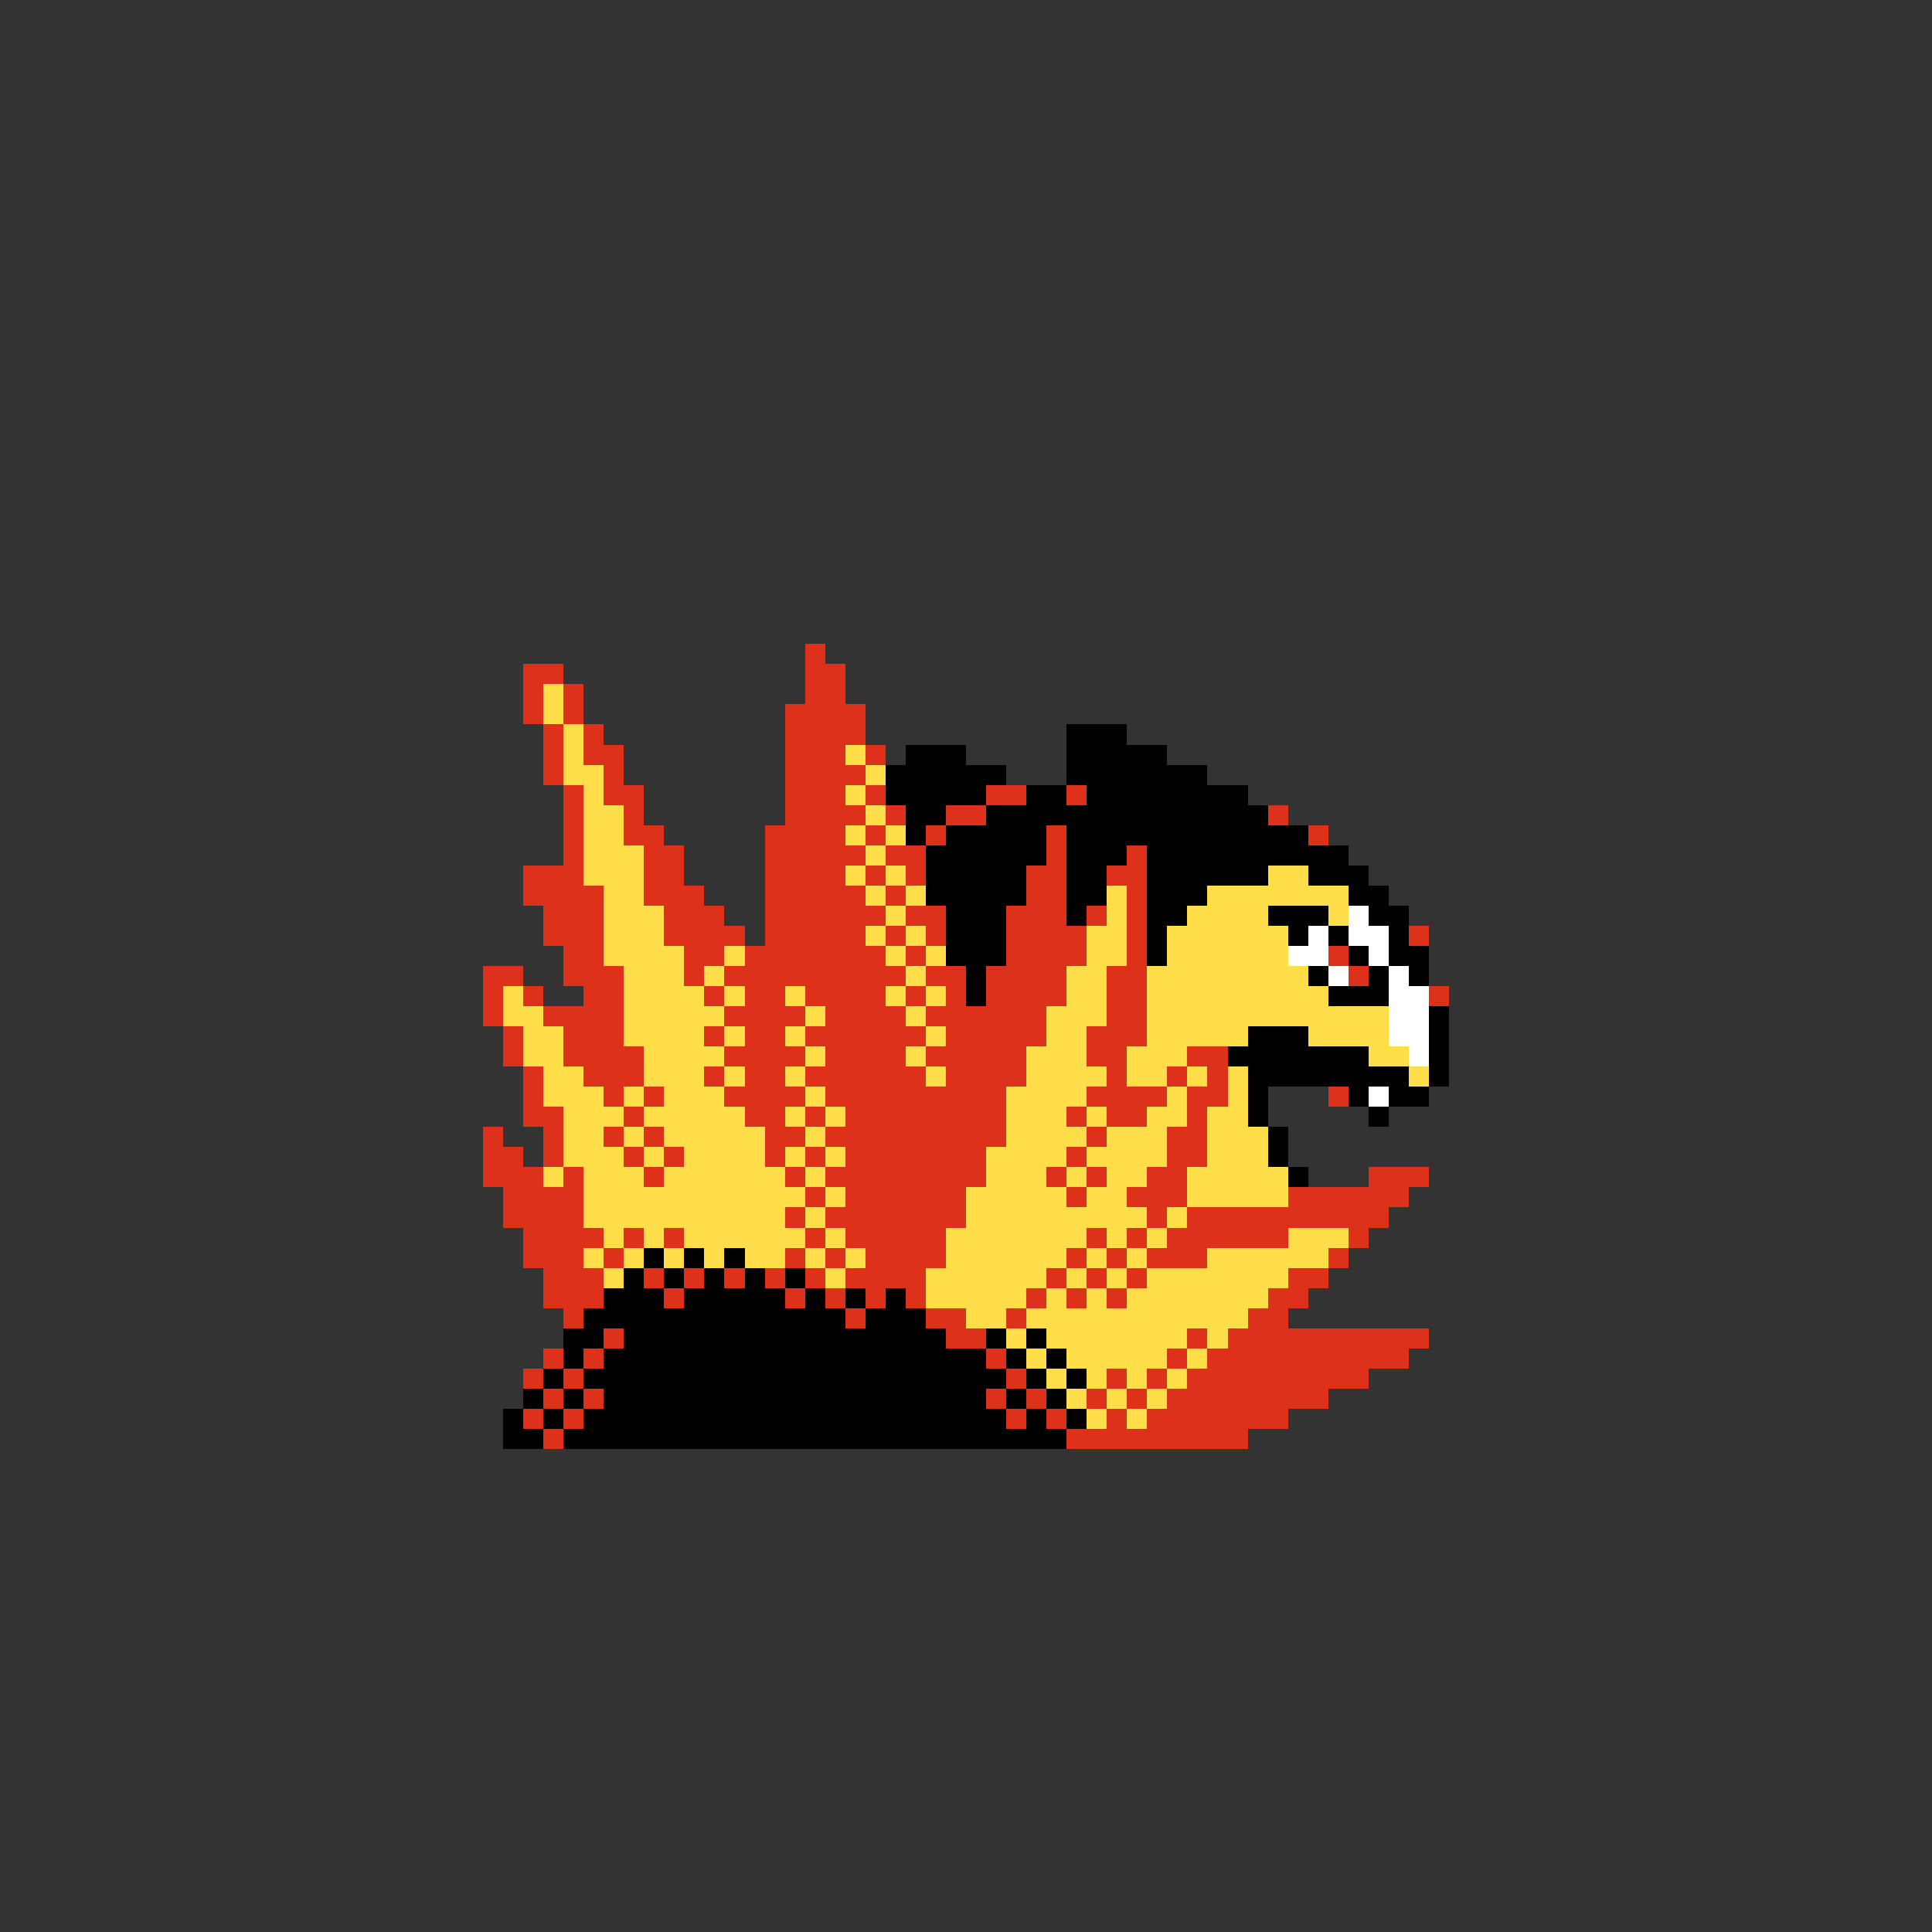 <svg xmlns="http://www.w3.org/2000/svg" viewBox="0 -0.5 96 96" shape-rendering="crispEdges">
<rect x="0" y="-0.5" width="96" height="96" fill="#333333" stroke="none"/>
<path stroke="#de3119" d="M40 32h1M26 33h2M40 33h2M26 34h1M28 34h1M40 34h2M26 35h1M28 35h1M39 35h4M27 36h1M29 36h1M39 36h4M27 37h1M29 37h2M39 37h3M43 37h1M27 38h1M30 38h1M39 38h4M28 39h1M30 39h2M39 39h3M43 39h1M49 39h2M53 39h1M28 40h1M31 40h1M39 40h4M44 40h1M47 40h2M63 40h1M28 41h1M31 41h2M38 41h4M43 41h1M46 41h1M52 41h1M65 41h1M28 42h1M32 42h2M38 42h5M44 42h2M52 42h1M56 42h1M26 43h3M32 43h2M38 43h4M43 43h1M45 43h1M51 43h2M55 43h2M26 44h4M32 44h3M38 44h5M44 44h1M51 44h2M56 44h1M27 45h3M33 45h3M38 45h6M45 45h2M50 45h3M54 45h1M56 45h1M27 46h3M33 46h4M38 46h5M44 46h1M46 46h1M50 46h4M56 46h1M70 46h1M28 47h2M34 47h2M37 47h7M45 47h1M50 47h4M56 47h1M66 47h1M24 48h2M28 48h3M34 48h1M36 48h9M46 48h2M49 48h4M55 48h2M67 48h1M24 49h1M26 49h1M29 49h2M35 49h1M37 49h2M40 49h4M45 49h1M47 49h1M49 49h4M55 49h2M71 49h1M24 50h1M27 50h4M36 50h4M41 50h4M46 50h6M55 50h2M25 51h1M28 51h3M35 51h1M37 51h2M40 51h6M47 51h5M54 51h3M25 52h1M28 52h4M36 52h4M41 52h4M46 52h5M54 52h2M59 52h2M26 53h1M29 53h3M35 53h1M37 53h2M40 53h6M47 53h4M55 53h1M58 53h1M60 53h1M26 54h1M30 54h1M32 54h1M36 54h4M41 54h9M54 54h4M59 54h2M66 54h1M26 55h2M31 55h1M37 55h2M40 55h1M42 55h8M53 55h1M55 55h2M59 55h1M24 56h1M27 56h1M30 56h1M32 56h1M38 56h2M41 56h9M54 56h1M58 56h2M24 57h2M27 57h1M31 57h1M33 57h1M38 57h1M40 57h1M42 57h7M53 57h1M58 57h2M24 58h3M28 58h1M32 58h1M39 58h1M41 58h8M52 58h1M54 58h1M57 58h2M68 58h3M25 59h4M40 59h1M42 59h6M53 59h1M56 59h3M64 59h6M25 60h4M39 60h1M41 60h7M57 60h1M59 60h10M26 61h4M31 61h1M33 61h1M40 61h1M42 61h5M54 61h1M56 61h1M58 61h6M67 61h1M26 62h3M30 62h1M39 62h1M41 62h1M43 62h4M53 62h1M55 62h1M57 62h3M66 62h1M27 63h3M32 63h1M34 63h1M36 63h1M38 63h1M40 63h1M42 63h4M52 63h1M54 63h1M56 63h1M64 63h2M27 64h3M33 64h1M39 64h1M41 64h1M43 64h1M45 64h1M51 64h1M53 64h1M55 64h1M63 64h2M28 65h1M42 65h1M46 65h2M50 65h1M62 65h2M30 66h1M47 66h2M59 66h1M61 66h10M27 67h1M29 67h1M49 67h1M58 67h1M60 67h10M26 68h1M28 68h1M50 68h1M55 68h1M57 68h1M59 68h9M27 69h1M29 69h1M49 69h1M51 69h1M54 69h1M56 69h1M58 69h8M26 70h1M28 70h1M50 70h1M52 70h1M55 70h1M57 70h7M27 71h1M53 71h9" />
<path stroke="#ffde4a" d="M27 34h1M27 35h1M28 36h1M28 37h1M42 37h1M28 38h2M43 38h1M29 39h1M42 39h1M29 40h2M43 40h1M29 41h2M42 41h1M44 41h1M29 42h3M43 42h1M29 43h3M42 43h1M44 43h1M63 43h2M30 44h2M43 44h1M45 44h1M55 44h1M60 44h7M30 45h3M44 45h1M55 45h1M59 45h4M66 45h1M30 46h3M43 46h1M45 46h1M54 46h2M58 46h6M30 47h4M36 47h1M44 47h1M46 47h1M54 47h2M58 47h6M31 48h3M35 48h1M45 48h1M53 48h2M57 48h8M25 49h1M31 49h4M36 49h1M39 49h1M44 49h1M46 49h1M53 49h2M57 49h9M25 50h2M31 50h5M40 50h1M45 50h1M52 50h3M57 50h12M26 51h2M31 51h4M36 51h1M39 51h1M46 51h1M52 51h2M57 51h5M65 51h4M26 52h2M32 52h4M40 52h1M45 52h1M51 52h3M56 52h3M68 52h2M27 53h2M32 53h3M36 53h1M39 53h1M46 53h1M51 53h4M56 53h2M59 53h1M61 53h1M70 53h1M27 54h3M31 54h1M33 54h3M40 54h1M50 54h4M58 54h1M61 54h1M28 55h3M32 55h5M39 55h1M41 55h1M50 55h3M54 55h1M57 55h2M60 55h2M28 56h2M31 56h1M33 56h5M40 56h1M50 56h4M55 56h3M60 56h3M28 57h3M32 57h1M34 57h4M39 57h1M41 57h1M49 57h4M54 57h4M60 57h3M27 58h1M29 58h3M33 58h6M40 58h1M49 58h3M53 58h1M55 58h2M59 58h5M29 59h11M41 59h1M48 59h5M54 59h2M59 59h5M29 60h10M40 60h1M48 60h9M58 60h1M30 61h1M32 61h1M34 61h6M41 61h1M47 61h7M55 61h1M57 61h1M64 61h3M29 62h1M31 62h1M33 62h1M35 62h1M37 62h2M40 62h1M42 62h1M47 62h6M54 62h1M56 62h1M60 62h6M30 63h1M41 63h1M46 63h6M53 63h1M55 63h1M57 63h7M46 64h5M52 64h1M54 64h1M56 64h7M48 65h2M51 65h11M50 66h1M52 66h7M60 66h1M51 67h1M53 67h5M59 67h1M52 68h1M54 68h1M56 68h1M58 68h1M53 69h1M55 69h1M57 69h1M54 70h1M56 70h1" />
<path stroke="#000000" d="M53 36h3M45 37h3M53 37h5M44 38h6M53 38h7M44 39h5M51 39h2M54 39h8M45 40h2M49 40h14M45 41h1M47 41h5M53 41h12M46 42h6M53 42h3M57 42h10M46 43h5M53 43h2M57 43h6M65 43h3M46 44h5M53 44h2M57 44h3M67 44h2M47 45h3M53 45h1M57 45h2M63 45h3M68 45h2M47 46h3M57 46h1M64 46h1M66 46h1M69 46h1M47 47h3M57 47h1M67 47h1M69 47h2M48 48h1M65 48h1M68 48h1M70 48h1M48 49h1M66 49h3M71 50h1M62 51h3M71 51h1M61 52h7M71 52h1M62 53h8M71 53h1M62 54h1M67 54h1M69 54h2M62 55h1M68 55h1M63 56h1M63 57h1M64 58h1M32 62h1M34 62h1M36 62h1M31 63h1M33 63h1M35 63h1M37 63h1M39 63h1M30 64h3M34 64h5M40 64h1M42 64h1M44 64h1M29 65h13M43 65h3M28 66h2M31 66h16M49 66h1M51 66h1M28 67h1M30 67h19M50 67h1M52 67h1M27 68h1M29 68h21M51 68h1M53 68h1M26 69h1M28 69h1M30 69h19M50 69h1M52 69h1M25 70h1M27 70h1M29 70h21M51 70h1M53 70h1M25 71h2M28 71h25" />
<path stroke="#ffffff" d="M67 45h1M65 46h1M67 46h2M64 47h2M68 47h1M66 48h1M69 48h1M69 49h2M69 50h2M69 51h2M70 52h1M68 54h1" />
</svg>